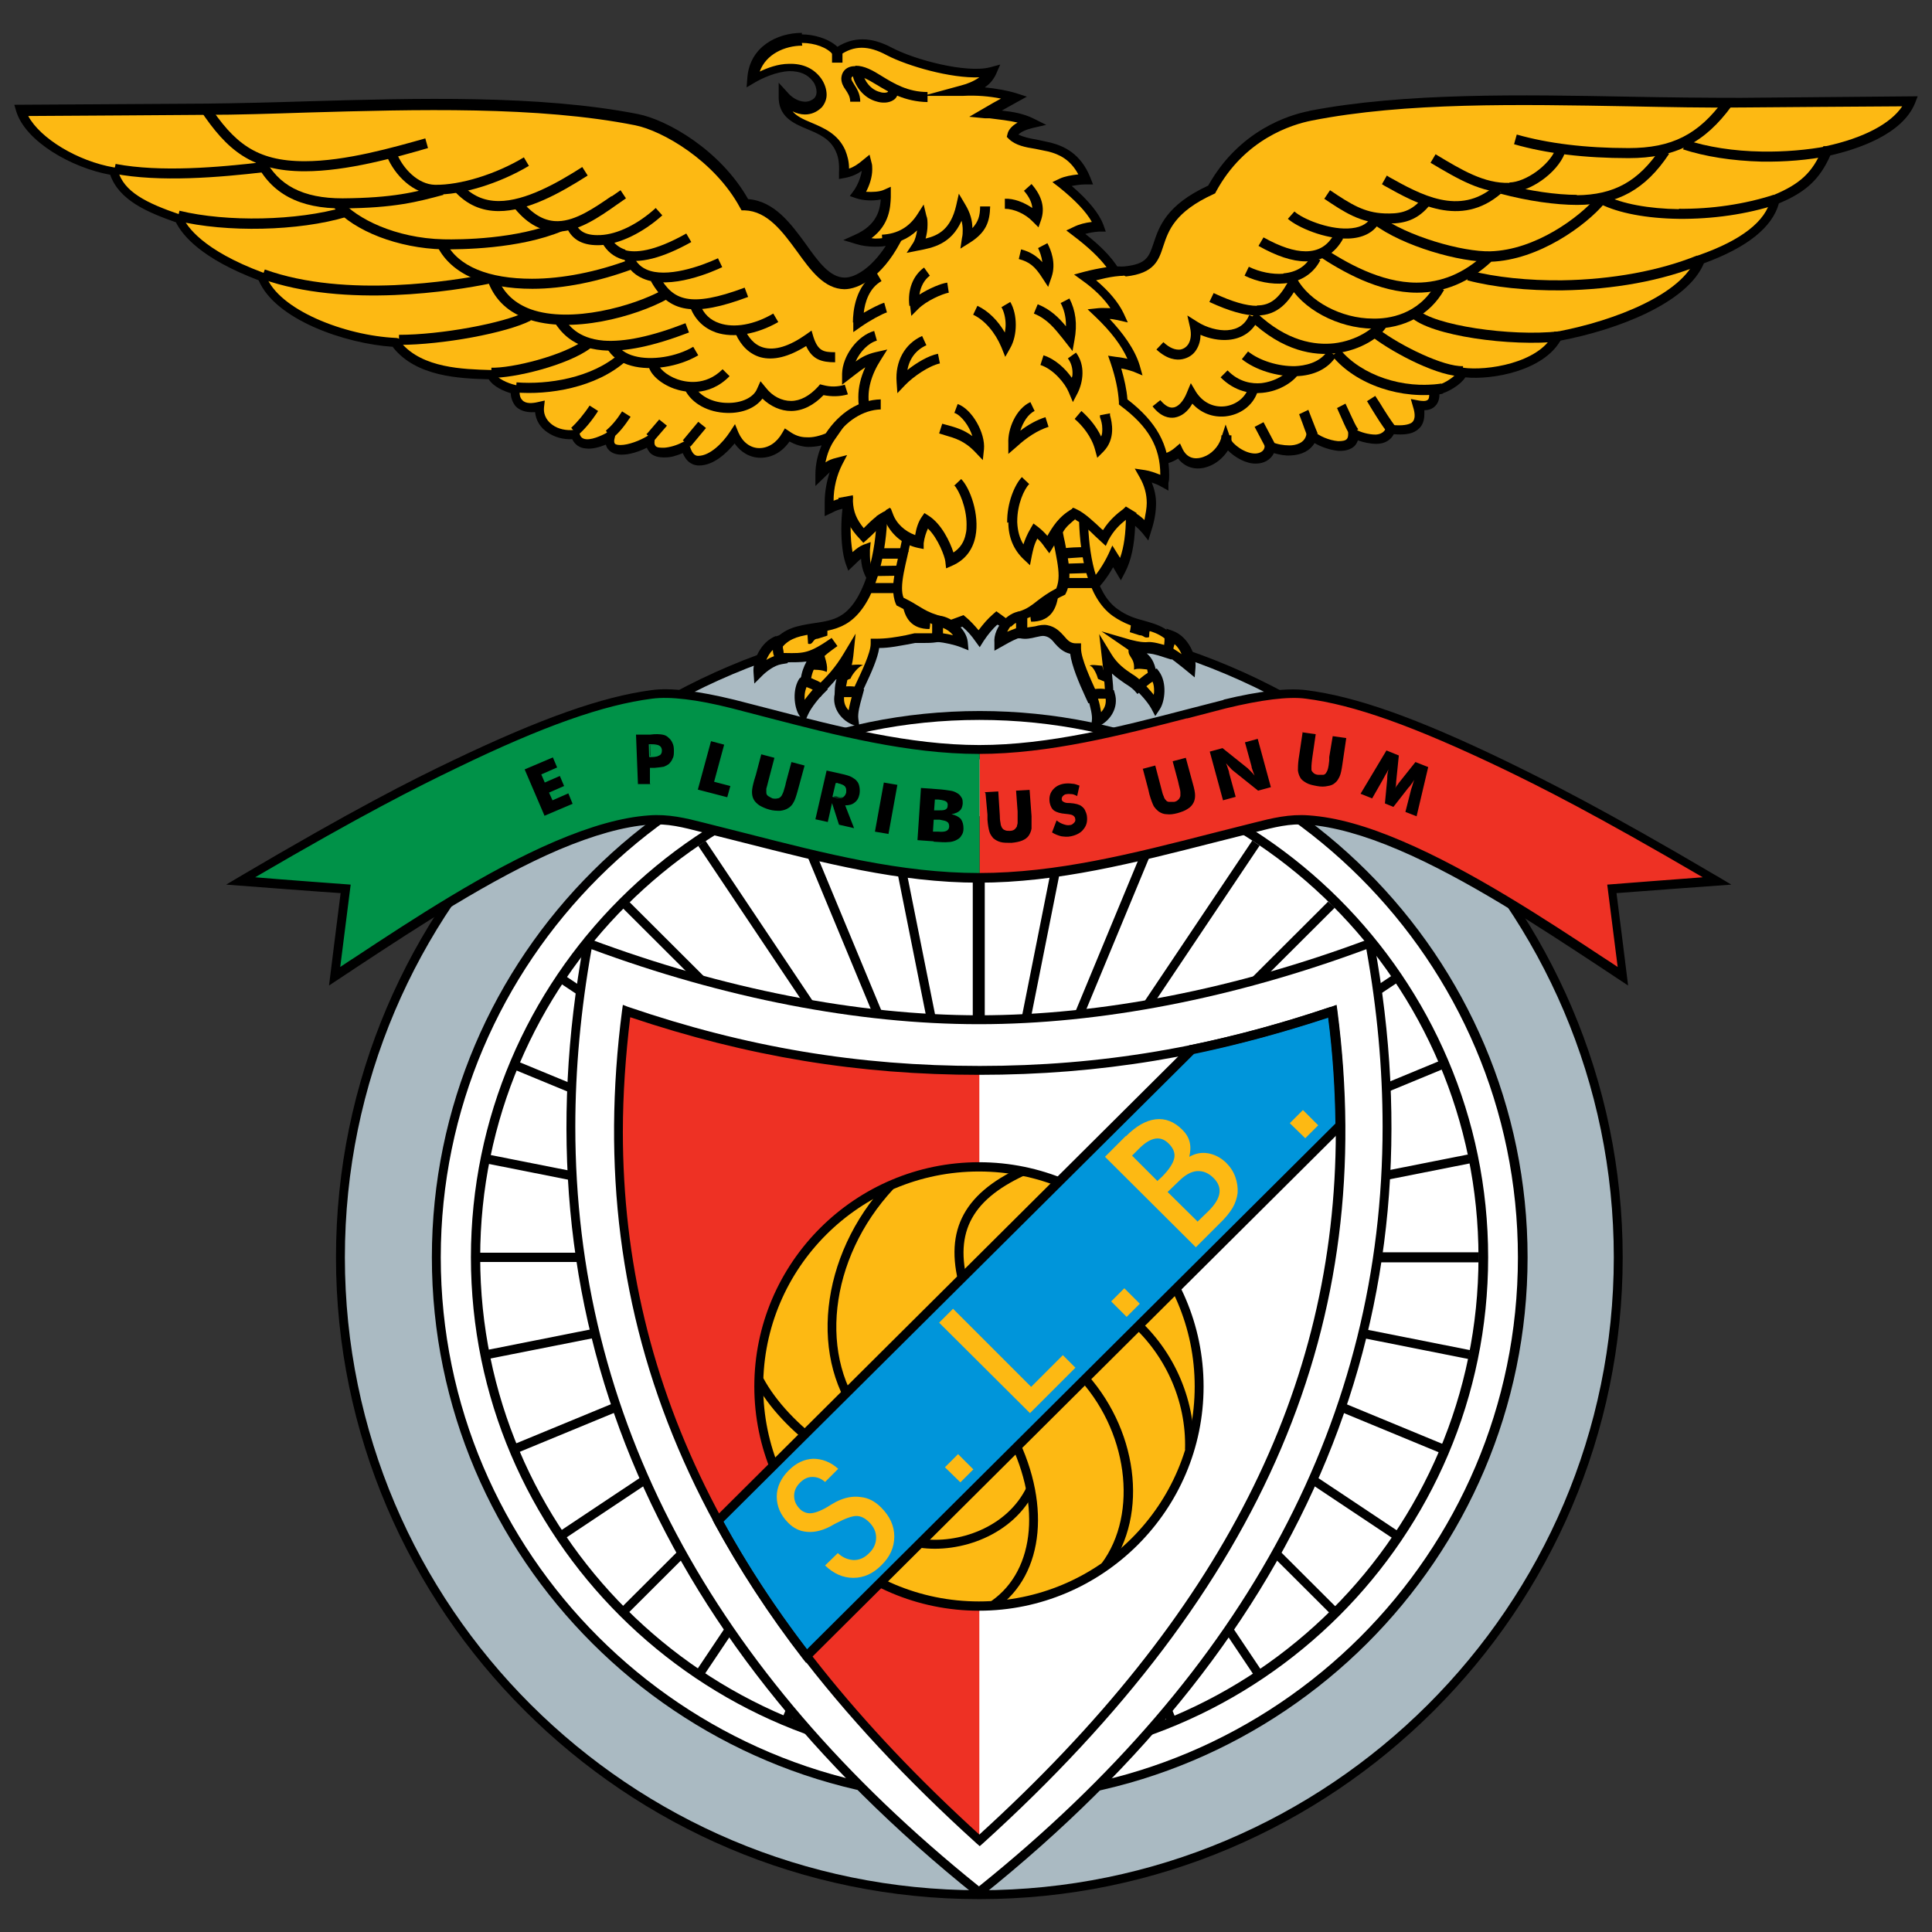 <?xml version="1.0" encoding="UTF-8"?>
<svg id="a" data-name="Layer 1" xmlns="http://www.w3.org/2000/svg" xmlns:xlink="http://www.w3.org/1999/xlink" viewBox="0 0 49.97 49.97">
  <rect x="0" y="0" width="49.97" height="49.97" fill="#333333" stroke="none"/>
  <defs>
    <style>
      .c {
        fill: none;
      }

      .d {
        fill: #aabac2;
      }

      .d, .e, .f, .g, .h, .i, .j {
        fill-rule: evenodd;
      }

      .e {
        fill: #ee3124;
      }

      .f {
        fill: #fff;
      }

      .g {
        fill: #fdb913;
      }

      .h {
        fill: #009248;
      }

      .i {
        fill: #0095da;
      }

      .k {
        clip-path: url(#b);
      }
    </style>
    <clipPath id="b">
      <rect class="c" x="-.02" y=".48" width="50" height="49"/>
    </clipPath>
  </defs>
  <g class="k">
    <g>
      <path class="j" d="M25.33,15.92c9.17,0,16.64,7.46,16.64,16.6s-7.48,16.6-16.64,16.6-16.64-7.46-16.64-16.6S16.16,15.92,25.33,15.92Z"/>
      <path class="d" d="M8.92,32.52c0-9.03,7.36-16.37,16.41-16.37s16.41,7.34,16.41,16.37-7.36,16.37-16.41,16.37-16.41-7.34-16.41-16.37Z"/>
      <path class="j" d="M11.17,32.52c0,7.79,6.35,14.13,14.17,14.13s14.17-6.34,14.17-14.13-6.35-14.13-14.17-14.13c-7.81,0-14.17,6.34-14.17,14.13Z"/>
      <path class="f" d="M11.4,32.52c0-7.66,6.25-13.9,13.93-13.9s13.93,6.23,13.93,13.9-6.25,13.9-13.93,13.9-13.93-6.23-13.93-13.9Z"/>
      <path class="j" d="M12.18,32.52c0,7.24,5.9,13.12,13.16,13.12s13.15-5.89,13.15-13.12-5.9-13.12-13.16-13.12-13.15,5.89-13.15,13.12Z"/>
      <path class="f" d="M12.42,32.52c0-7.1,5.79-12.88,12.91-12.88s12.91,5.78,12.91,12.88-5.79,12.88-12.91,12.88-12.91-5.78-12.91-12.88Z"/>
      <path class="j" d="M38.25,32.63s0-.07,0-.11c0-.04,0-.08,0-.13h-11.83l11.6-2.3c-.01-.08-.03-.15-.05-.23l-11.51,2.28,10.84-4.48c-.03-.07-.06-.14-.09-.21l-10.84,4.48,9.75-6.5c-.04-.06-.09-.13-.13-.19l-9.75,6.5,8.28-8.26c-.05-.06-.11-.11-.17-.16l-8.28,8.26,6.51-9.71c-.06-.04-.13-.09-.19-.13l-6.51,9.71,4.23-10.2-.22-.09-4.23,10.2,1.93-9.69-.23-.05-1.89,9.5v-10.01h-.31v10.01l-1.96-9.81-.23,.05,2,10.01-4.34-10.45-.22,.09,4.34,10.45-6.5-9.71c-.07,.04-.13,.09-.19,.13l6.5,9.71-8.28-8.26c-.06,.05-.11,.11-.17,.16l8.28,8.26-9.74-6.49c-.04,.06-.09,.13-.13,.19l9.74,6.49-10.83-4.47c-.03,.07-.06,.14-.09,.21l10.83,4.47-11.5-2.28c-.02,.08-.03,.15-.05,.23l11.59,2.3H12.41s0,.08,0,.13c0,.04,0,.07,0,.11h11.64l-11.42,2.27c.01,.08,.03,.15,.04,.23l11.51-2.28-10.85,4.48c.03,.07,.06,.14,.09,.22l10.85-4.48-9.77,6.51c.04,.06,.09,.13,.13,.19l9.77-6.51-8.31,8.29c.05,.06,.11,.11,.16,.16l8.31-8.29-6.53,9.75c.06,.04,.13,.09,.19,.13l6.53-9.75-4.5,10.84c.07,.03,.14,.06,.22,.09l4.85-11.67,4.85,11.67c.07-.03,.14-.06,.22-.09l-4.5-10.84,6.53,9.75c.07-.04,.13-.09,.19-.13l-6.53-9.75,8.31,8.29c.06-.05,.11-.11,.16-.16l-8.31-8.29,9.77,6.51c.04-.06,.09-.13,.13-.19l-9.77-6.51,10.86,4.49c.03-.07,.06-.14,.09-.22l-10.86-4.49,11.52,2.29c.02-.08,.03-.15,.04-.23l-11.43-2.27h11.65Z"/>
      <path class="h" d="M18.98,18.21c-.87-.21-1.61-.31-2.11-.25-1.48,.19-3.25,.92-5.08,1.8-1.18,.57-2.63,1.31-5.55,3.02l2.72,.2-.28,2.26c1.61-1.05,3.76-2.53,5.75-3.38,.84-.36,1.65-.61,2.38-.66,.55-.04,1.02,.1,1.56,.23,2.37,.59,4.65,1.27,6.97,1.27v-3.33c-2.21,0-4.56-.73-6.35-1.17Z"/>
      <path class="j" d="M35.4,24.29c-3.44,1.29-6.93,1.97-10.07,1.97s-6.62-.68-10.07-1.97l-.13-.05-.03,.14c-1.76,9.56,1.66,17.86,10.15,24.66l.07,.06,.07-.06c8.49-6.8,11.91-15.09,10.15-24.66l-.03-.14-.13,.05Z"/>
      <path class="f" d="M25.33,26.49c3.13,0,6.59-.67,10.01-1.94,.28,1.56,.42,3.09,.42,4.59,0,7.48-3.5,14.07-10.44,19.65-6.94-5.58-10.44-12.17-10.44-19.65,0-1.49,.14-3.02,.42-4.59,3.43,1.27,6.89,1.94,10.01,1.94Z"/>
      <path class="e" d="M25.33,47.6V27.68c-3.26,0-6.18-.53-9.13-1.53-1.11,8.48,2.31,15.28,9.13,21.45Z"/>
      <path class="g" d="M25.32,30.18c3.14,0,5.69,2.55,5.69,5.68s-2.56,5.68-5.69,5.68-5.69-2.55-5.69-5.68,2.56-5.68,5.69-5.68Z"/>
      <path class="j" d="M19.51,35.86c0,3.2,2.61,5.8,5.81,5.8s5.81-2.6,5.81-5.8-2.61-5.8-5.81-5.8c-3.2,0-5.81,2.6-5.81,5.8Zm.23,0c0-3.07,2.5-5.56,5.58-5.56s5.58,2.49,5.58,5.56-2.5,5.56-5.58,5.56-5.58-2.49-5.58-5.56Z"/>
      <path class="j" d="M19.53,35.75c.35,.65,.94,1.28,1.72,1.84l.14-.19c-.75-.54-1.32-1.15-1.65-1.76l-.21,.11Z"/>
      <path class="j" d="M22.27,36.84l.18-.15c-1.31-1.54-1.02-4.14,.66-5.94l-.17-.16c-1.75,1.88-2.05,4.62-.66,6.25Z"/>
      <path class="j" d="M24.86,33.42l.22-.07c-.43-1.41,0-2.29,1.42-2.95l-.1-.21c-1.53,.71-2.01,1.71-1.54,3.23Z"/>
      <path class="j" d="M27.83,35.58c1.34,1.38,1.63,3.56,.66,4.86l.19,.14c1.05-1.41,.75-3.67-.68-5.16l-.17,.16Z"/>
      <path class="j" d="M29.13,34.15c.99,.82,1.56,2.07,1.52,3.34h.23c.04-1.34-.56-2.66-1.61-3.52l-.15,.18Z"/>
      <path class="j" d="M26,37.06c.94,1.75,.8,3.54-.36,4.35l.13,.19c1.26-.88,1.43-2.79,.43-4.65l-.21,.11Z"/>
      <path class="j" d="M23.82,39.8l-.03,.23c1.03,.15,2.42-.31,2.98-1.48l-.21-.1c-.51,1.07-1.79,1.49-2.74,1.35Z"/>
      <path class="j" d="M34.42,26.04c-1.24,.42-2.42,.74-3.62,.99h-.03s-12.34,12.28-12.34,12.28l.04,.08c.64,1.18,1.41,2.37,2.3,3.52l.08,.1,13.93-13.86v-.05c0-.97-.07-1.97-.2-2.96l-.02-.14-.14,.05Z"/>
      <path class="i" d="M34.35,26.31c.12,.92,.18,1.85,.19,2.75-.07,.07-13.48,13.41-13.67,13.6-.83-1.08-1.55-2.19-2.16-3.3,.12-.12,12.12-12.05,12.17-12.1,1.15-.24,2.29-.55,3.48-.94Z"/>
      <path class="g" d="M21.34,40.49l.33-.32c.13,.12,.26,.17,.41,.18,.14,0,.27-.05,.39-.17,.13-.12,.19-.26,.19-.41,0-.15-.06-.28-.18-.4-.11-.11-.22-.16-.33-.16-.11,0-.28,.06-.51,.18-.01,0-.03,.02-.06,.03-.26,.16-.5,.22-.71,.2-.1-.01-.18-.03-.26-.07-.08-.04-.15-.09-.22-.16-.2-.2-.3-.43-.3-.68,0-.25,.11-.48,.31-.68,.19-.19,.4-.29,.63-.3,.23,0,.45,.08,.65,.26l-.34,.34c-.1-.09-.21-.13-.33-.13-.12,0-.22,.05-.32,.15-.1,.1-.15,.21-.15,.34,0,.13,.05,.24,.15,.34,.04,.04,.07,.06,.12,.08,.04,.02,.09,.03,.14,.03,.1,0,.26-.05,.46-.17,.09-.06,.17-.1,.22-.13,.22-.11,.43-.15,.63-.12,.2,.02,.37,.11,.53,.27,.23,.23,.34,.48,.34,.75,0,.28-.11,.53-.34,.75-.21,.21-.45,.32-.72,.32-.27,0-.51-.11-.73-.32Zm3.84-2.49l-.34,.34-.4-.39,.34-.34,.4,.4Zm2.64-2.63l-1.18,1.18-2.35-2.34,.36-.36,2.02,2.02,.82-.82,.32,.32Zm1.66-1.65l-.34,.34-.4-.4,.34-.34,.4,.4Zm.45-3.17l.12-.11c.19-.19,.29-.35,.32-.48,.03-.13-.02-.26-.14-.38-.11-.11-.22-.15-.35-.13-.12,.02-.26,.1-.41,.25l-.19,.19,.66,.66Zm1.04,1.05l.29-.28c.17-.17,.26-.32,.28-.46,.02-.14-.03-.27-.15-.39-.13-.13-.27-.19-.43-.18-.15,.01-.31,.1-.47,.26l-.29,.28,.77,.76Zm-1.85-2.21c.27-.27,.52-.41,.77-.44,.25-.03,.48,.06,.69,.27,.1,.1,.16,.2,.19,.32,.03,.12,.02,.25-.01,.38,.16-.09,.32-.12,.49-.09,.17,.03,.32,.11,.46,.24,.11,.11,.19,.23,.24,.37,.05,.14,.07,.28,.06,.42-.02,.14-.06,.26-.13,.38-.07,.12-.19,.27-.37,.44l-.58,.58-2.35-2.34,.54-.54Zm4.98-.29l-.34,.34-.4-.39,.34-.34,.4,.4Z"/>
      <path class="j" d="M34.43,26.04c-3.07,1.04-5.96,1.53-9.09,1.53s-6.03-.48-9.1-1.53l-.13-.05-.02,.14c-1.05,8.09,1.86,14.94,9.17,21.55l.08,.07,.08-.07c7.31-6.62,10.22-13.47,9.17-21.55l-.02-.14-.14,.05Zm-18.32,3.23c0-.97,.07-1.96,.19-2.96,3.04,1.02,5.91,1.49,9.03,1.49s5.99-.48,9.03-1.49c.13,1,.19,1.99,.19,2.96,0,6.66-2.98,12.5-9.22,18.18-6.24-5.68-9.22-11.52-9.22-18.18Z"/>
      <path class="e" d="M44.43,22.79c-2.92-1.72-4.38-2.46-5.55-3.02-1.83-.88-3.61-1.61-5.08-1.8-.49-.06-1.23,.04-2.11,.25-1.8,.44-4.14,1.17-6.35,1.17v3.33c2.33,0,4.61-.67,6.97-1.27,.54-.14,1.01-.28,1.56-.23,.73,.06,1.54,.31,2.38,.66,1.99,.85,4.14,2.32,5.75,3.38l-.28-2.26,2.72-.2Z"/>
      <path class="j" d="M31.66,18.1l-1.01,.26c-1.65,.43-3.52,.91-5.32,.91s-3.67-.48-5.32-.91l-1.01-.26c-.94-.23-1.66-.32-2.15-.25-1.28,.17-2.86,.73-5.12,1.81-1.11,.53-2.54,1.25-5.56,3.03l-.32,.19s2.74,.21,2.96,.22c-.03,.22-.3,2.39-.3,2.39l.77-.51c1.52-1,3.42-2.25,5.17-3,.9-.38,1.68-.6,2.34-.65,.47-.04,.88,.07,1.35,.19l1.07,.27c2.09,.53,4.06,1.04,6.1,1.04s4.02-.51,6.1-1.04l1.07-.27c.47-.12,.88-.23,1.35-.19,.66,.05,1.45,.27,2.34,.65,1.76,.75,3.65,2,5.17,3l.77,.51s-.27-2.18-.3-2.39c.22-.02,2.97-.22,2.97-.22l-.32-.19c-3.02-1.78-4.45-2.49-5.56-3.03-2.26-1.09-3.84-1.65-5.12-1.81-.48-.06-1.21,.02-2.15,.25Zm-.95,.48l1-.26c.91-.22,1.61-.31,2.06-.25,1.26,.16,2.81,.72,5.05,1.79,1.06,.51,2.43,1.2,5.22,2.83-.55,.04-2.47,.19-2.47,.19,0,0,.22,1.74,.27,2.13-.16-.11-.35-.23-.35-.23-1.53-1.01-3.43-2.26-5.21-3.02-.93-.4-1.72-.62-2.42-.67-.51-.04-.96,.07-1.43,.19l-1.07,.27c-2.07,.53-4.03,1.03-6.04,1.03s-3.97-.5-6.04-1.03l-1.07-.27c-.47-.12-.92-.23-1.43-.19-.69,.05-1.48,.27-2.42,.67-1.78,.76-3.68,2.01-5.21,3.02,0,0-.19,.12-.35,.23,.05-.4,.27-2.13,.27-2.13,0,0-1.91-.14-2.47-.19,2.79-1.63,4.16-2.32,5.22-2.83,2.23-1.08,3.79-1.63,5.05-1.79,.46-.06,1.15,.02,2.06,.25l1,.26c1.66,.43,3.55,.92,5.38,.92s3.71-.49,5.38-.92Z"/>
      <path class="j" d="M36.66,21.12l-.31-.12,.14-.55s.02-.08,.04-.13c.01-.05,.03-.1,.05-.15-.03,.05-.07,.1-.12,.17-.01,.01-.02,.02-.03,.03l-.39,.5-.22-.09,.06-.63s0-.02,0-.04c0-.09,.02-.15,.03-.21-.02,.04-.04,.09-.07,.13-.02,.04-.05,.09-.07,.13l-.28,.49-.3-.12,.67-1.12,.32,.13-.07,.69s0,.01,0,.02c0,.06-.01,.11-.03,.15,.01-.02,.02-.04,.04-.07,.02-.02,.04-.05,.06-.08l.43-.54,.33,.13-.3,1.27Zm-2.98-2.18l.35,.05-.09,.62c-.01,.09-.02,.16-.02,.2,0,.04,0,.08,0,.1,0,.03,.03,.06,.06,.09,.03,.02,.07,.04,.12,.04,.05,0,.09,0,.13,0,.04-.01,.06-.03,.08-.07,.02-.03,.03-.06,.04-.1,.01-.04,.02-.1,.03-.2v-.09s.09-.54,.09-.54l.35,.05-.1,.68c-.02,.14-.04,.24-.07,.31-.03,.06-.06,.12-.11,.16-.05,.05-.12,.08-.2,.09-.08,.02-.18,.02-.28,0-.11-.02-.2-.04-.27-.08-.07-.04-.13-.08-.16-.14-.03-.05-.05-.11-.06-.18,0-.07,0-.17,.02-.31l.02-.13,.08-.54Zm-2.05,1.75l-.34-1.25,.33-.09,.65,.52s.03,.03,.07,.07c.03,.03,.07,.07,.11,.12-.02-.05-.04-.09-.05-.13-.01-.04-.03-.07-.03-.11l-.17-.62,.33-.09,.34,1.25-.33,.09-.65-.52s-.04-.03-.07-.07c-.03-.03-.07-.07-.11-.12,.02,.05,.04,.1,.05,.14,.01,.04,.03,.07,.03,.11l.17,.62-.33,.09Zm-2.09-.8l.34-.09,.16,.61c.02,.09,.04,.15,.06,.19,.01,.04,.03,.07,.05,.09,.02,.03,.05,.05,.09,.05,.04,0,.08,0,.13,0,.05-.01,.08-.03,.11-.06,.03-.03,.04-.06,.05-.09,0-.03,0-.06,0-.1,0-.04-.02-.1-.04-.19l-.02-.09-.14-.52,.34-.09,.18,.66c.04,.14,.06,.24,.06,.31,0,.07-.01,.13-.04,.19-.03,.06-.08,.12-.15,.16-.07,.05-.16,.08-.26,.11-.11,.03-.2,.04-.28,.03-.08,0-.15-.03-.21-.07-.05-.04-.09-.08-.13-.14-.03-.06-.07-.16-.11-.3l-.03-.13-.14-.53Zm-2.21,1.33c.06,.05,.12,.08,.18,.1,.06,.02,.11,.03,.16,.02,.05,0,.08-.03,.11-.06,.03-.03,.04-.06,.03-.1,0-.04-.03-.07-.06-.09-.03-.02-.09-.03-.19-.04-.13-.01-.23-.04-.29-.08-.06-.04-.1-.11-.12-.21-.02-.12,0-.23,.07-.32,.07-.09,.17-.15,.3-.17,.07-.01,.14-.01,.21,0,.07,0,.13,.03,.19,.05l-.06,.27s-.09-.05-.14-.05c-.04,0-.09-.01-.13,0-.04,0-.07,.02-.1,.05-.02,.02-.03,.05-.03,.08,0,.03,.02,.06,.05,.07,.03,.02,.07,.03,.14,.03,0,0,0,0,.02,0,.15,.01,.25,.04,.3,.08,.04,.03,.07,.06,.09,.1,.02,.04,.04,.09,.05,.14,.02,.14,0,.25-.08,.35-.07,.1-.19,.16-.33,.19-.09,.02-.17,.01-.25,0-.08-.02-.16-.05-.24-.1l.11-.29Zm-1.86-.73l.35-.02,.04,.63c0,.09,.01,.16,.02,.2,0,.04,.02,.07,.03,.1,.02,.03,.04,.06,.08,.07,.03,.02,.08,.02,.12,.02,.05,0,.09-.01,.12-.03,.03-.02,.05-.05,.07-.08,0-.03,.02-.06,.02-.1,0-.04,0-.11,0-.2v-.09s-.04-.54-.04-.54l.35-.02,.05,.68c0,.14,0,.25,0,.32-.01,.07-.04,.13-.07,.18-.04,.06-.1,.1-.17,.13-.07,.03-.17,.05-.28,.06-.11,0-.21,0-.28-.02-.08-.02-.14-.06-.19-.1-.04-.05-.08-.1-.1-.17-.02-.07-.04-.17-.05-.31v-.13s-.05-.55-.05-.55Z"/>
      <path class="j" d="M14.08,21.09l-.51-1.19,.73-.31,.11,.26-.41,.18,.09,.21,.39-.17,.11,.26-.39,.17,.09,.2,.41-.18,.11,.27-.73,.31Zm2.75-.81h-.33s-.05-1.28-.05-1.28h.37c.14-.02,.25-.01,.31,0,.06,.01,.11,.03,.15,.07,.05,.04,.09,.09,.11,.14,.03,.06,.04,.12,.04,.2,0,.08,0,.15-.03,.2-.02,.06-.06,.11-.1,.15-.04,.03-.08,.05-.13,.07-.05,.01-.13,.02-.24,.03h-.06s-.06,0-.06,0v.43Zm-.01-.71h.07c.09,0,.14-.02,.18-.04,.03-.02,.05-.06,.05-.12,0-.05-.02-.09-.05-.11-.03-.02-.09-.03-.18-.03h-.07s.01,.31,.01,.31Zm1.23,.85l.34-1.25,.34,.09-.26,.96,.42,.11-.08,.29-.77-.2Zm1.64-.91l.34,.09-.16,.61c-.02,.09-.04,.15-.05,.19,0,.04,0,.07,0,.1,0,.04,.02,.07,.05,.09,.03,.02,.07,.04,.11,.06,.05,.01,.09,.01,.13,0,.04,0,.07-.03,.09-.05,.02-.02,.03-.05,.05-.09,.02-.04,.03-.1,.06-.19l.02-.09,.14-.52,.34,.09-.18,.66c-.04,.14-.07,.24-.11,.3-.03,.06-.08,.11-.13,.14-.06,.04-.13,.06-.21,.07-.08,0-.18,0-.28-.03-.11-.03-.19-.07-.26-.11-.07-.05-.12-.1-.15-.16-.03-.06-.04-.12-.04-.19,0-.07,.02-.17,.06-.31l.04-.13,.14-.53Zm1.4,1.68l.29-1.26,.36,.08c.14,.03,.24,.06,.29,.09,.05,.03,.1,.06,.13,.1,.04,.04,.06,.1,.07,.16,.01,.06,.01,.12,0,.18-.02,.1-.06,.17-.13,.22-.06,.05-.14,.07-.24,.07l.23,.59-.39-.09-.18-.56-.11,.49-.32-.07Zm.48-.59h.06c.07,.03,.13,.03,.17,.01,.04-.02,.07-.05,.08-.11,.01-.06,0-.11-.02-.15-.03-.03-.08-.06-.15-.08l-.07-.02-.08,.33Zm1.06,.91l.23-1.27,.35,.06-.23,1.27-.35-.06Z"/>
      <path class="h" d="M16.86,19.25h-.08s.01,.33,.01,.33h.08c.09,0,.15-.02,.18-.05,.04-.03,.05-.07,.05-.13,0-.06-.02-.1-.06-.12-.04-.02-.1-.03-.18-.03Zm0,.03c.08,0,.14,0,.17,.03,.03,.02,.05,.05,.05,.1,0,0,0,0,0,0,0,.05-.01,.08-.04,.1-.03,.02-.09,.04-.17,.04,0,0-.04,0-.05,0,0-.02,0-.26,0-.28,.02,0,.06,0,.06,0Z"/>
      <path class="h" d="M21.61,20.27l-.08,.34,.08,.02c.08,.02,.14,.02,.18,0,.04-.02,.07-.06,.09-.12,.02-.07,0-.12-.02-.16-.03-.04-.08-.06-.16-.08l-.08-.02h0Zm.02,.03s.06,.01,.06,.01c.07,.02,.12,.04,.14,.07,.01,.02,.02,.05,.02,.08,0,.02,0,.04,0,.06-.01,.05-.04,.08-.07,.1-.04,.02-.09,.02-.16,0,0,0-.03,0-.05-.01,0-.02,.07-.28,.07-.31Z"/>
      <path class="j" d="M22.66,11.93h0s.01,.01,.01,.01c.09,0,.32-.12,.52-.23,.12-.06,.23-.12,.28-.14v-.03c-.06,.02-.17,.08-.29,.14-.18,.1-.39,.21-.49,.22,0-.38,.12-.61,.46-.9l-.02-.02c-.35,.3-.47,.54-.47,.94Z"/>
      <path class="g" d="M31.2,11.95c-.26,.09-.54,.03-.68-.26-.27,.24-.61,.27-1.06,.1l-1.84-2.5,.28-2.53c.47,.24,.99,.29,1.2,.26,1.39-.14,.22-1.2,2.23-2.12,.72-1.32,1.89-1.77,2.56-1.91,3.33-.66,7.72-.31,11.15-.34l4.38-.04c-.27,.67-1.21,1.08-2.16,1.29-.25,.61-.57,.95-1.34,1.26-.05,.24-.23,.95-1.93,1.55-.36,.98-2.11,1.69-3.7,1.98-.4,.78-1.79,1.03-2.47,.93-.06,.22-.55,.49-.74,.47,.03,.09,.07,.47-.41,.37,.09,.31,.03,.48-.11,.56-.14,.09-.37,.09-.59,.06-.04,.18-.2,.25-.38,.26-.2,0-.43-.07-.57-.14,0,.26-.17,.34-.4,.32-.26-.02-.57-.15-.68-.28-.04,.28-.3,.39-.56,.4-.18,0-.37-.03-.51-.1-.02,.22-.21,.3-.38,.31-.31,0-.69-.28-.75-.47-.09,.27-.3,.47-.54,.56Z"/>
      <path class="j" d="M33.87,2.87c-.53,.1-1.82,.5-2.62,1.93-1.08,.5-1.27,1.06-1.41,1.48-.12,.36-.18,.55-.75,.61-.2,.02-.69-.03-1.13-.25l-.17-.09-.31,2.77,1.9,2.57h.03c.43,.18,.77,.16,1.06-.03,.18,.23,.46,.32,.77,.21,.21-.07,.4-.23,.52-.42,.18,.18,.47,.35,.73,.34,.19,0,.37-.09,.46-.27,.14,.04,.29,.07,.43,.06,.29-.01,.51-.13,.62-.32,.17,.1,.4,.18,.61,.2,.18,.01,.32-.03,.42-.12,.04-.04,.07-.09,.09-.15,.14,.05,.32,.09,.48,.09,.22,0,.37-.1,.45-.25,.25,.02,.45,0,.58-.09,.11-.07,.21-.19,.21-.42,0-.03,0-.07,0-.11,.16,0,.25-.07,.3-.13,.07-.08,.09-.19,.09-.28h0c.23-.06,.54-.24,.67-.44,.71,.07,2.01-.17,2.46-.95,1.47-.28,3.28-.97,3.71-2,1.12-.41,1.77-.93,1.94-1.55,.7-.29,1.06-.63,1.33-1.24,.7-.16,1.86-.54,2.19-1.35l.07-.18-4.58,.04c-.91,0-1.88-.01-2.9-.03-2.72-.05-5.81-.11-8.27,.37Zm-4.75,4.28c.74-.08,.85-.42,.97-.79,.13-.39,.29-.88,1.3-1.34l.04-.02,.02-.04c.74-1.37,1.97-1.74,2.47-1.84,2.43-.48,5.37-.42,8.21-.37,1.03,.02,1.99,.04,2.91,.03,0,0,3.77-.03,4.16-.03-.3,.45-1,.82-1.97,1.03h-.07s-.03,.08-.03,.08c-.25,.6-.57,.9-1.27,1.19l-.06,.03v.07c-.13,.57-.75,1.06-1.86,1.45l-.06,.02-.02,.06c-.34,.91-2.05,1.61-3.6,1.9h-.06s-.03,.07-.03,.07c-.37,.74-1.72,.95-2.33,.86l-.11-.02-.03,.11c-.04,.15-.46,.39-.6,.37l-.21-.02,.07,.2s.02,.13-.02,.18c-.05,.06-.17,.04-.24,.03l-.21-.04,.06,.21c.1,.32-.02,.39-.05,.41-.07,.04-.21,.08-.51,.05l-.12-.02-.03,.11s-.04,.15-.26,.16c-.18,0-.39-.06-.51-.13l-.2-.11v.22c0,.07-.01,.11-.04,.14-.04,.04-.12,.05-.22,.05-.24-.02-.5-.14-.6-.24l-.18-.2-.04,.26c-.04,.24-.29,.29-.44,.29-.15,0-.33-.03-.45-.09l-.17-.08-.02,.19c-.01,.17-.19,.19-.25,.19-.27,0-.59-.25-.63-.38l-.13-.37-.12,.37c-.07,.21-.25,.4-.46,.47-.11,.04-.38,.1-.53-.2l-.07-.15-.13,.11c-.23,.2-.51,.23-.89,.08-.05-.06-1.73-2.35-1.79-2.43,.01-.09,.22-2.01,.26-2.31,.44,.18,.89,.23,1.11,.21Z"/>
      <path class="g" d="M21.49,11.24c-.24,.1-.44,.15-.63,.14-.19,0-.35-.07-.51-.18-.18,.32-.45,.45-.71,.45-.29,0-.53-.19-.66-.48-.17,.25-.54,.68-.92,.67-.15,0-.28-.1-.34-.36-.15,.07-.35,.14-.52,.15-.22,.02-.41-.05-.39-.32-.21,.13-.52,.25-.75,.25-.2,0-.34-.09-.28-.35-.05,.05-.38,.22-.63,.2-.13-.01-.24-.08-.28-.25-.22,.03-.46-.02-.64-.15-.18-.12-.3-.31-.28-.57-.64,.14-.65-.35-.62-.44-.21-.05-.55-.17-.64-.39-.82-.02-1.87-.07-2.44-.77,0,0,.02-.06-.01-.06-1.29-.06-3.12-.72-3.48-1.7-1.53-.57-2.01-1.19-2.14-1.5-.83-.28-1.52-.59-1.7-1.23-1-.16-2.18-.85-2.4-1.57l4.79-.03c3.42-.02,7.81-.38,11.15,.27,.67,.13,2.08,.87,2.8,2.2,1.24,.03,1.62,2.02,2.58,2.04,.35,0,.89-.32,1.33-1.14-.19,.05-.37,.08-.54,.08-.16,0-.31-.03-.46-.07,.78-.35,.73-.95,.74-1.2-.18,.08-.49,.1-.73,.03,.15-.19,.29-.57,.22-.83-.21,.18-.37,.26-.58,.31,.01-.22-.01-.41-.09-.6-.35-.8-1.5-.53-1.48-1.39,.14,.16,.34,.29,.57,.29,.12,0,.24-.04,.34-.15,.06-.07,.08-.15,.08-.23,0-.12-.05-.25-.12-.34-.18-.26-.45-.33-.72-.33-.41,.01-.82,.22-.95,.3,.05-.71,.7-1.03,1.28-1.04,.34,0,.72,.13,.9,.35,.4-.28,.82-.3,1.36-.02,.6,.32,1.98,.69,2.64,.52-.15,.33-.55,.45-.74,.5,.49,0,.98,.05,1.34,.17-.28,.13-.51,.29-.75,.42,.43,.04,.84,.06,1.19,.23-.29,.07-.47,.18-.51,.33,.21,.2,.59,.19,.97,.3,.36,.1,.71,.29,.93,.83-.22,0-.44,.03-.62,.11,.49,.39,.84,.77,.96,1.11-.22,.01-.43,.05-.61,.14,.42,.32,.8,.65,1.02,1.02-.26,.03-.51,.08-.77,.15,.42,.3,.73,.64,.89,.98-.17-.04-.38-.06-.54-.04,.46,.44,.83,.93,.96,1.38-.17-.06-.35-.1-.54-.12,.12,.34,.2,.69,.22,1.03,.72,.54,1.13,1.13,1.07,2.08-.18-.1-.35-.16-.53-.18,.26,.46,.24,.89,.07,1.42-.13-.16-.27-.28-.41-.34,0,.56-.08,1.02-.25,1.37l-.2-.33c-.25,.53-.76,1.19-1.23,1.03-.41,.41-.77,.53-1.41,.82-.09-.1-.23-.19-.35-.29-.18,.15-.32,.32-.46,.53-.12-.17-.26-.33-.42-.45l-.52,.19c-1.11-.76-2.13-.96-2.01-2.04-.13,.05-.25,.17-.4,.32-.12-.36-.13-.99-.06-1.53-.2,.03-.29,.05-.48,.15-.01-.21-.02-.67,.23-1.19-.28,.07-.34,.18-.49,.31,0-.36,.11-.71,.3-.98Z"/>
      <path class="j" d="M20.74,.85c-.64,0-1.35,.36-1.41,1.16l-.02,.25,.22-.13c.17-.1,.55-.28,.89-.29,.27,0,.47,.08,.61,.27,.06,.08,.09,.18,.09,.27,0,.06-.02,.11-.05,.15-.06,.06-.15,.1-.24,.1-.22,0-.39-.15-.47-.25l-.22-.24v.33c-.02,.55,.38,.72,.74,.87,.29,.12,.6,.25,.74,.58,.07,.15,.09,.32,.08,.54v.17s.16-.03,.16-.03c.16-.03,.3-.09,.43-.18-.03,.18-.11,.37-.2,.5l-.11,.15,.17,.06c.19,.06,.43,.07,.63,.03-.02,.27-.1,.66-.66,.91l-.31,.14,.33,.1c.16,.05,.32,.07,.49,.07,.09,0,.18,0,.28-.02-.37,.57-.79,.82-1.06,.82-.39,0-.69-.42-1.01-.87-.38-.52-.81-1.11-1.49-1.16-.72-1.27-2.09-2.05-2.85-2.2-2.54-.5-5.73-.41-8.54-.33-.93,.03-1.8,.05-2.63,.06l-4.96,.03,.05,.17c.24,.78,1.43,1.46,2.43,1.64,.23,.66,.96,.97,1.7,1.23,.17,.34,.66,.94,2.14,1.5,.43,1.02,2.24,1.64,3.47,1.72,0,0,.01,.02,.01,.02,.6,.75,1.7,.8,2.47,.82,.13,.2,.4,.31,.57,.36,0,.1,.04,.23,.12,.33,.08,.09,.24,.18,.51,.16,.02,.21,.13,.4,.33,.53,.18,.12,.4,.18,.63,.17,.07,.14,.19,.23,.36,.24,.17,.02,.36-.04,.51-.1,.01,.04,.03,.09,.06,.12,.07,.09,.19,.14,.35,.14,.21,0,.45-.08,.65-.18,.02,.05,.05,.09,.08,.13,.09,.09,.23,.13,.42,.12,.13,0,.28-.05,.43-.11,.11,.27,.3,.32,.42,.32,.39,0,.73-.34,.92-.57,.16,.23,.4,.37,.67,.37,.3,0,.56-.15,.75-.42,.15,.08,.3,.13,.47,.14,.12,0,.23-.01,.36-.04-.1,.23-.16,.49-.16,.75v.3l.29-.28s.06-.05,.08-.08c-.08,.25-.13,.51-.13,.78,0,.05,0,.11,0,.16v.2s.19-.09,.19-.09c.11-.06,.18-.08,.27-.1-.02,.16-.03,.34-.03,.52,0,.32,.03,.65,.11,.89l.07,.19,.21-.2s.08-.08,.12-.11c.04,.71,.59,1.03,1.28,1.43,.25,.14,.51,.29,.78,.48l.06,.04s.39-.15,.5-.19c.12,.1,.23,.22,.34,.38l.11,.15,.1-.16c.12-.18,.23-.31,.36-.43,0,0,0,0,0,0,.09,.07,.18,.13,.24,.2l.06,.07,.36-.16c.47-.21,.78-.35,1.13-.68,.44,.08,.9-.37,1.2-.91,.04,.07,.2,.34,.2,.34l.11-.21c.16-.31,.24-.7,.26-1.2,.06,.05,.13,.12,.19,.19l.15,.19,.07-.23c.09-.27,.13-.51,.13-.73,0-.19-.04-.36-.11-.54,.08,.03,.17,.06,.25,.11l.18,.1v-.2c.02-.07,.02-.13,.02-.2,0-.79-.33-1.38-1.08-1.96-.02-.26-.08-.52-.16-.8,.12,.02,.22,.05,.31,.08l.24,.1-.07-.25c-.13-.44-.46-.87-.78-1.21,.07,0,.14,.02,.21,.03l.26,.06-.11-.24c-.14-.29-.39-.58-.71-.85,.16-.04,.33-.08,.49-.1l.2-.02-.1-.17c-.21-.35-.55-.66-.87-.91,.11-.03,.22-.05,.35-.06h.18s-.06-.17-.06-.17c-.11-.3-.39-.64-.82-1.01,.11-.02,.23-.04,.36-.04h.19l-.07-.18c-.25-.62-.68-.81-1.02-.9l-.37-.08c-.19-.03-.35-.07-.47-.13,.07-.07,.2-.13,.37-.17l.35-.08-.32-.16c-.26-.13-.54-.18-.83-.21,.12-.07,.65-.36,.65-.36l-.28-.09c-.23-.07-.51-.12-.81-.15,.12-.08,.22-.19,.29-.34l.11-.25-.26,.07c-.61,.16-1.95-.19-2.55-.51-.53-.28-.98-.28-1.4-.02-.24-.22-.62-.32-.92-.32Zm0,.26c.33,0,.66,.12,.8,.3l.08,.09,.1-.07c.37-.26,.74-.26,1.22,0,.54,.28,1.65,.6,2.39,.57-.14,.1-.31,.17-.47,.21l-.99,.27h1.03c.36-.02,.69,.01,.99,.07-.09,.05-.2,.11-.2,.11l-.62,.36,.41,.04h.12c.25,.03,.5,.06,.72,.11-.16,.09-.24,.2-.26,.29l-.02,.08,.06,.06c.17,.16,.42,.21,.68,.25l.34,.07c.27,.07,.56,.2,.77,.59-.18,.02-.35,.05-.48,.11l-.19,.09,.17,.13c.41,.33,.7,.63,.85,.9-.17,.02-.33,.06-.47,.13l-.19,.09,.17,.13c.41,.31,.68,.57,.87,.82-.19,.03-.39,.07-.58,.12l-.26,.07,.22,.16c.31,.22,.56,.47,.72,.71-.11,0-.22-.01-.31,0l-.28,.03,.2,.19c.4,.38,.68,.75,.83,1.09-.09-.02-.19-.04-.3-.05l-.2-.03,.07,.2c.12,.36,.19,.68,.21,1v.06s.05,.04,.05,.04c.71,.53,1.02,1.06,1.02,1.78-.13-.05-.26-.1-.39-.12l-.27-.04,.13,.23c.12,.21,.18,.43,.18,.66,0,.13-.03,.28-.06,.44-.09-.09-.19-.16-.29-.21l-.19-.09s0,.21,0,.21c0,.43-.05,.79-.15,1.07-.03-.05-.2-.32-.2-.32l-.1,.22c-.26,.55-.72,1.08-1.08,.97l-.08-.02-.06,.06c-.33,.33-.62,.46-1.1,.67,0,0-.12,.05-.2,.09-.06-.06-.13-.11-.2-.16l-.18-.13-.08,.07c-.14,.12-.26,.26-.38,.42-.11-.13-.22-.25-.33-.34l-.06-.05s-.43,.16-.52,.19c-.26-.17-.52-.32-.74-.45-.69-.39-1.16-.66-1.16-1.28,0-.05,0-.1,0-.15l.02-.2-.19,.07c-.1,.04-.19,.11-.28,.19-.03-.17-.05-.38-.05-.61,0-.21,.01-.43,.04-.65l.02-.17-.17,.02c-.14,.02-.23,.04-.33,.08,0-.33,.08-.65,.22-.93l.13-.25-.27,.07c-.13,.03-.22,.07-.29,.12,.04-.21,.12-.42,.24-.59l.25-.36-.41,.17c-.23,.1-.41,.14-.57,.13-.16,0-.3-.05-.44-.15l-.12-.08-.07,.12c-.14,.25-.36,.39-.59,.39-.23,0-.43-.15-.54-.4l-.09-.22-.13,.2c-.19,.29-.52,.62-.82,.62-.04,0-.15,0-.22-.26l-.04-.16-.15,.07c-.15,.08-.33,.13-.47,.14-.1,0-.18,0-.22-.04-.03-.03-.04-.07-.03-.14l.02-.25-.21,.13c-.18,.11-.48,.23-.69,.23-.07,0-.13-.01-.15-.04-.02-.03-.02-.08,0-.15l.09-.4-.31,.28s-.32,.18-.52,.16c-.1-.01-.15-.06-.17-.15l-.03-.11-.12,.02c-.19,.02-.4-.02-.55-.13-.11-.08-.24-.22-.22-.45l.02-.18-.18,.04c-.13,.03-.31,.05-.4-.05-.06-.06-.07-.14-.07-.19,0-.01,0-.03,0-.03l.03-.13-.13-.04c-.22-.05-.48-.17-.54-.31l-.03-.08h-.08c-.71-.02-1.76-.05-2.31-.7,0-.02,0-.05-.02-.07-.03-.04-.07-.06-.12-.06-1.33-.06-3.04-.73-3.36-1.61l-.02-.06-.06-.02c-1.56-.58-1.97-1.2-2.07-1.43l-.02-.05-.05-.02c-.88-.3-1.46-.59-1.61-1.14l-.02-.08h-.08c-.94-.16-1.91-.75-2.22-1.33,.37,0,4.58-.03,4.58-.03,.83,0,1.71-.03,2.64-.06,2.8-.08,5.97-.17,8.48,.33,.7,.14,2.05,.91,2.71,2.13l.04,.07h.08c.59,.02,.98,.55,1.36,1.07,.36,.5,.7,.96,1.22,.97,.36,0,.96-.3,1.44-1.2l.15-.27-.3,.09c-.17,.05-.34,.07-.5,.07-.03,0-.06-.01-.09-.01,.47-.35,.49-.81,.5-1.06v-.27s-.18,.08-.18,.08c-.11,.05-.29,.06-.46,.05,.09-.17,.16-.38,.16-.58,0-.06,0-.12-.02-.18l-.05-.2-.16,.13c-.14,.12-.25,.19-.37,.23,0-.18-.04-.33-.1-.48-.19-.42-.55-.57-.88-.71-.22-.09-.38-.17-.48-.29,.1,.05,.21,.08,.32,.08,.16,0,.31-.06,.44-.19,.08-.1,.12-.21,.12-.32,0-.14-.05-.29-.14-.42-.19-.26-.47-.39-.83-.38-.29,0-.57,.11-.76,.2,.16-.45,.65-.67,1.1-.67Zm-10.6,7.71h0s0,0,0,0Z"/>
      <path class="g" d="M22.81,13.43c-.02,.74-.26,2.09-.92,2.56-.56,.4-1.36,.12-1.77,.68l.05,.34c.63,0,.76,.05,1.43-.41-.43,.3-.7,.5-.75,1,.17,.04,.25,.18,.36,.25,.2-.21,.46-.45,.74-.91-.04,.36-.21,.61-.21,.96,.15-.02,.3-.03,.44,0,.13-.28,.47-.92,.47-1.25,.39,0,.66-.07,1.02-.13,.17-.03,.34,.02,.56-.02,.02-.16,0-.31,0-.45-.41-.13-.46-.25-.95-.48-.18-.39,.05-1.01,.18-1.65-.22-.12-.4-.32-.49-.58-.05,.02-.11,.06-.16,.09Z"/>
      <path class="j" d="M22.92,13.21l-.25,.14v.07c-.01,.76-.26,2.03-.86,2.46-.22,.16-.49,.2-.77,.24-.38,.06-.77,.12-1.03,.47l-.03,.04,.08,.5h.26c.22,0,.38,0,.54-.02-.07,.13-.13,.28-.15,.47v.12s.1,.02,.1,.02c.07,.02,.12,.07,.18,.12l.23,.19,.07-.1,.08-.08c.08-.09,.17-.18,.27-.3-.03,.1-.05,.21-.05,.33v.15l.15-.02c.14-.02,.28-.02,.4,0l.1,.02,.12-.26c.18-.38,.34-.74,.38-1.01,.26,0,.48-.05,.72-.09l.21-.04h.22c.1,0,.21,0,.34-.02l.11-.02v-.09s0-.33,0-.33v-.23s-.09-.03-.09-.03c-.22-.07-.32-.13-.47-.22-.11-.07-.23-.14-.41-.23-.03-.07-.04-.16-.04-.25,0-.23,.07-.53,.14-.83l.12-.55-.09-.04c-.21-.12-.36-.29-.43-.51l-.05-.15-.12,.07Zm-1.84,3.16c.3-.05,.61-.09,.89-.29,.69-.49,.93-1.77,.97-2.54,.09,.17,.23,.31,.39,.42-.02,.11-.08,.37-.08,.37-.07,.32-.15,.62-.15,.89,0,.14,.02,.28,.07,.4l.02,.04,.04,.02c.2,.1,.33,.17,.44,.24,.13,.08,.25,.15,.44,.22,0,.02,0,.05,0,.05,0,0,0,.1,0,.19-.06,0-.13,0-.19,0h-.27s-.22,.05-.22,.05c-.26,.05-.49,.09-.78,.09h-.13v.13c0,.24-.24,.73-.38,1.03,0,0-.02,.04-.04,.09-.07,0-.14,0-.22,0,.02-.11,.04-.22,.08-.33,.05-.14,.09-.29,.11-.47l.06-.58-.3,.5c-.23,.39-.45,.61-.64,.8,0,0-.02-.01-.02-.01-.05-.05-.11-.1-.19-.14,.07-.38,.29-.55,.68-.83l-.15-.21c-.58,.4-.71,.4-1.2,.39,0,0-.02,0-.04,0-.01-.07-.02-.11-.03-.16,.2-.24,.49-.29,.83-.34Z"/>
      <path class="g" d="M20.77,18.42c-.1-.14-.16-.57,.02-.82,.11,.04,.34,.11,.43,.21-.13,.13-.36,.41-.45,.6Z"/>
      <path class="j" d="M20.69,17.53c-.21,.29-.15,.77-.02,.97l.13,.2,.1-.22c.08-.18,.3-.45,.42-.56l.09-.09-.08-.09c-.1-.11-.28-.17-.41-.22l-.16-.06-.06,.08Zm.12,.49c0-.09,.02-.17,.05-.25,.05,.02,.11,.04,.16,.07-.07,.08-.14,.17-.21,.26,0-.03,0-.05,0-.08Z"/>
      <path class="j" d="M24.68,12.55c.13,.14,.32,.58,.32,1.01,0,.08,0,.16-.02,.24-.04,.22-.15,.38-.32,.49-.09-.28-.31-.74-.64-.95l-.11-.07-.07,.1c-.09,.13-.14,.29-.17,.47-.27-.1-.49-.3-.58-.56l-.05-.13-.13,.06c-.21,.09-.41,.29-.55,.43,0,0-.01,.01-.02,.02-.19-.23-.27-.43-.28-.7v-.15s-.38,.07-.38,.07l.07,.25s.04,0,.07-.01c.04,.3,.16,.55,.42,.82l.09,.1,.09-.08,.13-.12c.1-.1,.23-.23,.37-.31,.16,.32,.45,.56,.82,.64l.15,.03v-.15c.02-.15,.06-.27,.11-.38,.27,.26,.44,.74,.45,.85l.02,.18,.16-.07c.32-.14,.53-.4,.6-.76,.11-.56-.14-1.25-.37-1.48l-.19,.18Z"/>
      <path class="j" d="M24.73,5.32c-.14,.6-.45,.77-.79,.85,.03-.11,.05-.23,.05-.35,0-.09,0-.17-.03-.24l-.07-.29-.16,.25c-.21,.33-.51,.51-.92,.53l.02,.26c.36-.02,.66-.15,.89-.37-.02,.12-.05,.24-.1,.32l-.17,.26,.3-.06c.37-.07,.85-.16,1.12-.77,.02,.08,.03,.16,.03,.23,0,.07,0,.14-.02,.22l-.04,.27,.24-.15c.43-.27,.52-.55,.53-.94h-.26c0,.24-.05,.4-.2,.56,0-.19-.05-.39-.19-.62l-.16-.27-.07,.31Z"/>
      <path class="j" d="M22.12,1.71c-.21,0-.35,.12-.36,.32,0,.11,.05,.21,.11,.29,.06,.09,.12,.18,.12,.31h.26c0-.2-.09-.34-.16-.45-.03-.05-.07-.11-.07-.14,0-.03,0-.07,.11-.08,.15,0,.34,.11,.54,.23,.33,.2,.74,.44,1.32,.45v-.26c-.51,0-.87-.22-1.18-.41-.24-.15-.45-.27-.68-.27Z"/>
      <path class="j" d="M22.05,1.93c.05,.27,.27,.61,.64,.7,.1,.03,.29,.05,.43-.05,.06-.04,.12-.13,.12-.28h-.26s0,.06-.02,.08c-.03,.02-.11,.03-.2,0-.24-.06-.41-.29-.44-.49l-.26,.05Z"/>
      <path class="j" d="M26.48,4.93c.14,.16,.21,.31,.22,.45-.22-.15-.48-.25-.71-.24v.26c.23,0,.53,.13,.72,.33l.15,.15,.07-.2c.1-.31,.02-.61-.25-.92l-.19,.17Z"/>
      <path class="j" d="M26.85,6.42c.04,.08,.09,.21,.11,.36-.14-.15-.31-.27-.55-.33l-.06,.25c.27,.07,.42,.19,.61,.49l.15,.23,.09-.26c.12-.36-.02-.7-.11-.87l-.23,.12Z"/>
      <path class="j" d="M23.54,7.91l.03,.26,.18-.18c.21-.21,.62-.39,.79-.42l-.04-.26c-.16,.02-.47,.15-.72,.31,.03-.2,.12-.38,.27-.49l-.15-.21c-.29,.21-.43,.58-.38,.99Z"/>
      <path class="j" d="M25.9,7.94c.07,.12,.11,.29,.11,.46,0,.07-.01,.13-.02,.2-.18-.31-.43-.56-.71-.69l-.11,.23c.3,.14,.57,.46,.73,.84l.1,.25,.13-.23c.19-.33,.19-.87,0-1.19l-.22,.13Z"/>
      <path class="j" d="M27.43,7.83c.09,.17,.14,.36,.14,.58,0,0,0,.02,0,.03-.18-.22-.4-.44-.73-.57l-.1,.24c.35,.14,.54,.39,.75,.65l.25,.32,.05-.28c.08-.42,.03-.77-.13-1.08l-.23,.12Z"/>
      <path class="j" d="M27.62,9.27c.09,.12,.12,.25,.12,.38,0,.04,0,.08-.02,.12-.16-.23-.42-.48-.73-.58l-.08,.25c.34,.11,.64,.48,.73,.7l.11,.26,.13-.25c.13-.27,.2-.7-.05-1.03l-.21,.15Z"/>
      <path class="j" d="M23.19,9.88l.02,.29,.2-.21c.21-.22,.62-.5,.9-.56l-.05-.25c-.25,.05-.55,.23-.79,.42,.05-.29,.22-.52,.49-.64l-.11-.24c-.45,.2-.7,.66-.66,1.19Z"/>
      <path class="j" d="M22.07,8.34v.25l.2-.14c.23-.16,.54-.33,.67-.37l-.07-.25c-.13,.04-.34,.15-.53,.26,.03-.27,.14-.64,.46-.82l-.13-.22c-.55,.32-.61,1.01-.61,1.29Z"/>
      <path class="j" d="M27.8,10.84c.19,.16,.43,.45,.52,.78l.06,.22,.16-.16c.32-.33,.22-.76,.17-.94v-.05s-.26,.05-.26,.05v.05c.03,.08,.06,.18,.06,.3,0,.07,0,.14-.03,.2-.13-.28-.34-.51-.51-.66l-.17,.2Z"/>
      <path class="j" d="M26.08,11.46v.28s.22-.19,.22-.19c.26-.24,.54-.42,.82-.51l-.08-.25c-.22,.07-.44,.19-.65,.35,.07-.22,.2-.43,.37-.51l-.11-.23c-.37,.17-.59,.69-.57,1.07Z"/>
      <path class="j" d="M24.69,10.68c.18,.07,.38,.34,.46,.6-.23-.17-.45-.23-.63-.28l-.15-.04-.08,.25,.16,.05c.24,.07,.5,.14,.78,.44l.19,.2,.03-.28c.04-.42-.31-1.04-.68-1.17l-.09,.24Z"/>
      <path class="j" d="M21.52,1.29v.33s.27,0,.27,0v-.33s-.27,0-.27,0Z"/>
      <path class="j" d="M21.78,9.68v.27s.35-.27,.35-.27c.09-.07,.17-.13,.25-.18-.12,.26-.18,.52-.18,.77,0,.08,0,.16,.02,.24l.26-.04c-.06-.37,.05-.77,.3-1.16l.17-.27-.31,.07c-.21,.05-.36,.13-.51,.24,.11-.25,.33-.48,.55-.54l-.07-.25c-.43,.12-.82,.64-.83,1.11Z"/>
      <path class="j" d="M22.29,10.39l.13,.22h.02s-.13-.24-.13-.24h-.02Z"/>
      <path class="j" d="M21.35,11.22l.22,.14c.3-.47,.76-.76,1.21-.77v-.26c-.55,.01-1.07,.34-1.43,.89Z"/>
      <path class="j" d="M5.18,2.85c.69,1.03,1.32,1.58,2.7,1.58,1.1,0,2.36-.36,3.19-.6l-.07-.25c-.82,.23-2.06,.59-3.12,.59-1.27,0-1.83-.49-2.48-1.46l-.22,.14Z"/>
      <path class="j" d="M6.61,4.19c.4,.82,1.14,1.21,2.26,1.2,1.34-.01,1.93-.17,2.6-.35l-.07-.25c-.66,.18-1.23,.33-2.54,.34-1.02,0-1.67-.33-2.03-1.06l-.23,.11Z"/>
      <path class="j" d="M11.32,6.39c.36,.7,1.23,1.08,2.45,1.08,.81,0,1.73-.19,2.59-.51l-.09-.24c-.83,.31-1.72,.49-2.51,.49-1.12,0-1.91-.32-2.22-.93l-.23,.12Z"/>
      <path class="j" d="M8.63,5.36c.53,.62,1.67,1.06,2.83,1.09,.44,0,1.96,0,3.1-.48l-.1-.24c-1.09,.46-2.56,.47-2.99,.46-1.25-.03-2.25-.54-2.64-1l-.2,.17Z"/>
      <path class="j" d="M12.64,7.33c.18,.44,.51,.75,1,.92,1.13,.4,2.8-.06,3.63-.52l-.13-.23c-.76,.42-2.37,.87-3.41,.5-.41-.15-.69-.41-.84-.77l-.24,.1Z"/>
      <path class="j" d="M15.69,8.99c.12,.23,.34,.39,.64,.47,.51,.14,1.22,.03,1.73-.27l-.13-.22c-.44,.26-1.08,.36-1.52,.24-.23-.06-.39-.18-.48-.34l-.23,.12Z"/>
      <path class="j" d="M14.35,8.35c.13,.19,.43,.64,1.23,.71,.58,.05,1.33-.11,2.24-.46l-.09-.24c-.87,.34-1.58,.49-2.12,.45-.68-.06-.91-.41-1.03-.59l-.22,.14Z"/>
      <path class="j" d="M16.77,9.43c.02,.23,.3,.49,.66,.62,.25,.09,.89,.24,1.44-.32l-.18-.18c-.45,.45-.97,.33-1.17,.26-.31-.11-.49-.31-.49-.4l-.26,.02Z"/>
      <path class="j" d="M19.58,10.06c-.09,.22-.4,.37-.77,.36-.31,0-.69-.13-.86-.45l-.23,.12c.18,.35,.6,.58,1.09,.59,.4,.01,.73-.13,.91-.37,.21,.2,.47,.32,.74,.32,.3,0,.59-.15,.84-.41,.21,.04,.42,.04,.63-.02l-.08-.25c-.19,.06-.37,.06-.56,.01l-.08-.02-.05,.06c-.22,.24-.46,.37-.7,.37-.24,0-.48-.12-.65-.34l-.14-.17-.09,.2Z"/>
      <path class="j" d="M2.99,4.24l-.05,.25c1.2,.23,2.72,.1,3.92-.04l-.03-.26c-1.18,.14-2.68,.27-3.84,.05Z"/>
      <path class="j" d="M4.64,5.46l-.06,.25c1.27,.31,3.15,.27,4.38-.1l-.07-.25c-1.2,.35-3.02,.39-4.25,.09Z"/>
      <path class="j" d="M6.76,7.21c2.17,.78,5.05,.3,5.88,.13l-.05-.25c-.81,.16-3.63,.64-5.74-.12l-.09,.24Z"/>
      <path class="j" d="M10.32,8.66v.26c1.13,0,2.79-.31,3.41-.63l-.12-.23c-.58,.3-2.21,.6-3.29,.6Z"/>
      <path class="j" d="M12.71,9.51v.26c.56,.02,1.98-.32,2.57-.77l-.16-.21c-.55,.41-1.89,.74-2.42,.72Z"/>
      <path class="j" d="M13.36,9.89l-.02,.26c.83,.07,2.08-.11,2.87-.83l-.17-.19c-.73,.66-1.9,.82-2.67,.76Z"/>
      <path class="j" d="M14.77,11.06l.17,.2c.18-.15,.37-.38,.53-.63l-.22-.14c-.15,.23-.33,.44-.48,.58Z"/>
      <path class="j" d="M15.67,11.14l.16,.2c.18-.14,.32-.32,.48-.56l-.22-.14c-.14,.22-.27,.37-.42,.5Z"/>
      <path class="j" d="M16.75,11.2l-.03,.03,.19,.17,.03-.03,.31-.36-.2-.16-.3,.35Z"/>
      <path class="j" d="M17.66,11.39l.2,.16,.4-.48-.2-.16-.4,.48Z"/>
      <path class="j" d="M10.01,4.05c.2,.48,.68,.97,1.23,.98,.69,.02,1.67-.28,2.44-.74l-.13-.22c-.73,.44-1.65,.72-2.3,.71-.44-.01-.83-.42-.99-.82l-.24,.1Z"/>
      <path class="j" d="M12.9,5.2c-.38,0-.69-.14-.95-.42l-.19,.17c.31,.34,.69,.51,1.14,.51,.75,0,1.58-.46,2.3-.92l-.14-.22c-.64,.41-1.47,.88-2.16,.88Z"/>
      <path class="j" d="M15.82,5.07c-.45,.31-.93,.64-1.38,.65-.33,.01-.63-.15-.92-.49l-.2,.17c.34,.41,.71,.6,1.13,.59,.53-.02,1.03-.36,1.51-.7l.23-.16-.14-.21-.23,.16Z"/>
      <path class="j" d="M15.52,6.08c-.42,.02-.56-.14-.63-.3l-.23,.11c.15,.33,.44,.47,.88,.45,.49-.03,1.09-.32,1.59-.77l-.17-.19c-.46,.42-.99,.68-1.43,.7Z"/>
      <path class="j" d="M16.18,6.46c-.16-.05-.29-.15-.37-.29l-.23,.12c.12,.21,.29,.35,.52,.42,.43,.12,1.03-.03,1.78-.45l-.13-.22c-.85,.48-1.33,.5-1.58,.43Z"/>
      <path class="j" d="M16.12,6.62c.08,.28,.25,.47,.5,.58,.72,.32,1.85-.19,2.06-.29l-.11-.23c-.45,.21-1.34,.52-1.85,.29-.18-.08-.3-.22-.36-.42l-.25,.07Z"/>
      <path class="j" d="M16.84,7.28c.46,.82,1.12,.92,2.51,.4l-.09-.24c-1.42,.53-1.86,.32-2.2-.29l-.23,.13Z"/>
      <path class="j" d="M17.86,7.97c.13,.31,.35,.52,.66,.63,.45,.15,1.05,.05,1.61-.27l-.13-.22c-.49,.29-1.01,.38-1.39,.25-.24-.08-.41-.24-.5-.48l-.24,.1Z"/>
      <path class="j" d="M19.03,8.64c.14,.31,.36,.52,.64,.6,.34,.09,.73-.01,1.18-.29,.16,.35,.4,.42,.75,.42v-.26c-.3,0-.44-.03-.56-.39l-.05-.17-.14,.1c-.44,.31-.81,.42-1.1,.34-.26-.07-.4-.29-.48-.45l-.24,.1Z"/>
      <path class="j" d="M42.12,3.83c-1.11,0-2.08-.12-2.89-.35l-.07,.25c.83,.24,1.83,.36,2.96,.36,1.2,0,1.97-.39,2.67-1.35l-.21-.15c-.65,.89-1.34,1.24-2.46,1.24Z"/>
      <path class="j" d="M40.79,5.04c-.53,0-1.23-.1-1.91-.28l-.07,.25c.71,.19,1.43,.29,1.98,.29,1.05,0,1.77-.4,2.38-1.32l-.22-.14c-.57,.85-1.2,1.2-2.17,1.21Z"/>
      <path class="j" d="M34.09,6.61c.62,.41,1.57,.96,2.56,.96,.7,0,1.35-.27,1.92-.8l-.18-.19c-.53,.49-1.11,.73-1.75,.73-.93,0-1.83-.52-2.42-.91l-.14,.22Z"/>
      <path class="j" d="M38.55,6.5c-.72,.02-2.16-.39-2.87-.92l-.16,.21c.76,.58,2.26,1,3.03,.98,1.25-.04,2.47-.94,2.95-1.51l-.2-.17c-.45,.53-1.59,1.38-2.76,1.41Z"/>
      <path class="j" d="M33.31,7.32c.36,.67,1.29,1.17,2.2,1.18,.81,0,1.47-.35,1.84-1l-.23-.13c-.44,.77-1.2,.88-1.61,.87-.82,0-1.65-.45-1.97-1.04l-.23,.12Z"/>
      <path class="j" d="M33.5,9.47c-.43,.01-.92-.14-1.22-.38l-.16,.2c.35,.28,.9,.45,1.39,.44,.48-.01,.85-.2,1.05-.52l-.22-.14c-.21,.33-.62,.39-.84,.4Z"/>
      <path class="j" d="M32.32,8.27c.87,.83,1.68,.93,2.21,.87,.69-.08,1.17-.44,1.31-.66l-.22-.14c-.09,.14-.51,.47-1.12,.54-.48,.05-1.21-.04-2.01-.8l-.18,.19Z"/>
      <path class="j" d="M32.62,9.91c-.23,.02-.57-.02-.87-.33l-.18,.18c.38,.38,.8,.43,1.08,.4,.46-.04,.85-.31,.97-.54l-.23-.12c-.09,.17-.41,.37-.77,.41Z"/>
      <path class="j" d="M30.7,10.15c-.09,.23-.23,.38-.36,.39-.13,.02-.25-.1-.33-.19l-.2,.16c.22,.28,.43,.31,.57,.29,.18-.03,.34-.15,.46-.36,.22,.24,.52,.36,.85,.33,.39-.04,.71-.28,.83-.62l-.24-.09c-.09,.24-.33,.42-.61,.45-.3,.03-.57-.11-.74-.38l-.13-.22-.1,.24Z"/>
      <path class="j" d="M43.52,3.86c.58,.19,1.28,.3,2.04,.32,.6,.01,1.21-.04,1.76-.15l-.05-.25c-.53,.1-1.12,.15-1.7,.14-.73-.01-1.41-.12-1.96-.3l-.08,.25Z"/>
      <path class="j" d="M43.43,5.41c-.78-.01-1.49-.14-1.91-.36l-.12,.23c.46,.23,1.19,.37,2.02,.38,.87,.01,1.77-.12,2.53-.37l-.08-.25c-.74,.24-1.6,.37-2.45,.36Z"/>
      <path class="j" d="M40.41,7.25c-.88,.01-1.73-.08-2.39-.25l-.07,.25c.68,.18,1.55,.27,2.46,.26,1.32-.02,2.59-.25,3.58-.66l-.1-.24c-.96,.39-2.19,.62-3.49,.64Z"/>
      <path class="j" d="M36.48,8.19c.51,.5,2.61,.78,3.87,.64l-.03-.26c-1.26,.14-3.25-.16-3.66-.57l-.18,.18Z"/>
      <path class="j" d="M35.5,8.72c.58,.44,1.75,1.04,2.34,1.01v-.26c-.49,.02-1.59-.51-2.19-.96l-.16,.21Z"/>
      <path class="j" d="M34.46,9.21c.61,.74,1.79,1.14,2.86,.97l-.04-.26c-.99,.15-2.06-.21-2.62-.88l-.2,.16Z"/>
      <path class="j" d="M35.36,10.38l.12,.2c.13,.21,.27,.44,.41,.61l.2-.16c-.12-.16-.27-.39-.39-.59l-.13-.2-.22,.14Z"/>
      <path class="j" d="M34.58,10.55l.12,.27c.08,.18,.15,.35,.24,.45l.19-.17c-.06-.07-.13-.23-.2-.38l-.13-.28-.23,.12Z"/>
      <path class="j" d="M33.6,10.71l.09,.24c.1,.28,.14,.39,.19,.43l.2-.17s-.1-.24-.14-.35l-.1-.26-.23,.11Z"/>
      <path class="j" d="M32.45,11.04l.28,.53,.23-.12-.28-.53-.23,.12Z"/>
      <path class="j" d="M39.04,4.73c-.65,.02-1.23-.33-1.91-.74l-.13,.22c.71,.42,1.32,.79,2.05,.77,.52-.01,1.22-.5,1.42-1.01l-.24-.1c-.17,.41-.77,.84-1.19,.85Z"/>
      <path class="j" d="M35.74,4.76l.06,.04c.84,.47,1.98,1.11,3.03,.2l-.17-.19c-.91,.79-1.92,.22-2.73-.23l-.06-.04-.13,.23Z"/>
      <path class="j" d="M34.25,5.14c.52,.35,.93,.62,1.55,.64,.38,.01,.79-.01,1.16-.45l-.2-.17c-.3,.35-.61,.37-.95,.36-.52-.02-.86-.23-1.41-.6l-.14,.21Z"/>
      <path class="j" d="M33.31,5.66c.25,.22,.96,.53,1.56,.51,.37-.01,.65-.15,.8-.4l-.22-.13c-.1,.17-.3,.26-.59,.27-.52,.02-1.17-.25-1.38-.44l-.17,.19Z"/>
      <path class="j" d="M33.77,6.5c-.3,0-.66-.12-1.09-.36l-.13,.22c.46,.26,.87,.4,1.22,.4,.42,0,.76-.2,.97-.59l-.23-.12c-.17,.31-.41,.45-.74,.45Z"/>
      <path class="j" d="M33.19,7.08c-.28,.02-.6-.04-.89-.18l-.11,.23c.33,.16,.7,.23,1.03,.2,.42-.04,.75-.25,.93-.6l-.23-.12c-.14,.28-.39,.43-.72,.46Z"/>
      <path class="j" d="M32.51,7.91c-.27,0-.63-.1-1.12-.33l-.11,.23c.52,.24,.91,.35,1.23,.35,.55,0,.83-.37,1.03-.73l-.23-.13c-.24,.43-.46,.6-.8,.6Z"/>
      <path class="j" d="M31.59,11.26v.15h.26v-.15h-.26Z"/>
      <path class="j" d="M31.76,8.54c-.25,.02-.56-.07-.78-.21l-.27-.17,.07,.31c.04,.18,.02,.33-.05,.44-.05,.07-.11,.11-.19,.13-.14,.02-.29-.04-.45-.19l-.18,.19c.28,.26,.52,.28,.67,.25,.15-.03,.28-.11,.36-.24,.07-.11,.11-.24,.11-.39,.23,.1,.49,.15,.72,.13,.36-.03,.64-.22,.78-.54l-.24-.1c-.1,.24-.29,.37-.56,.39Z"/>
      <path class="j" d="M26.08,13.51c0,.39,.14,.71,.39,.95l.17,.16,.05-.26c.03-.13,.05-.26,.14-.43,.07,.06,.13,.13,.19,.22l.12,.16,.19-.31c.1-.18,.24-.41,.48-.57,.16,.1,.38,.3,.52,.44l.27,.25,.07-.15c.14-.26,.29-.4,.48-.55,.05,.03,.1,.06,.1,.06l.15-.21-.28-.17-.06,.06c-.16,.12-.36,.28-.53,.55,0,0-.03-.02-.03-.02-.18-.17-.45-.43-.66-.52l-.06-.03-.06,.03c-.34,.19-.51,.48-.63,.69-.07-.08-.15-.16-.24-.23l-.12-.09-.07,.12c-.1,.17-.15,.3-.19,.42-.1-.16-.15-.35-.16-.57,0-.01,0-.02,0-.03,0-.44,.18-.83,.31-.96l-.19-.18c-.19,.2-.39,.68-.38,1.18Z"/>
      <path class="g" d="M19.61,17.39c-.02-.24,.16-.69,.5-.82-.02,.15-.01,.35,.06,.48-.2,.04-.42,.2-.56,.34Z"/>
      <path class="j" d="M20.07,16.45c-.4,.15-.61,.65-.58,.95l.02,.28,.2-.2c.12-.12,.32-.27,.5-.3l.17-.03-.08-.15c-.05-.1-.06-.27-.05-.4l.02-.21-.2,.07Zm-.08,.36c0,.05,.01,.11,.03,.16-.07,.03-.14,.06-.2,.1,.04-.09,.09-.19,.17-.26Z"/>
      <path class="g" d="M22.07,18.62c-.22-.1-.45-.37-.34-.7,.14-.03,.32-.04,.46,0-.06,.23-.15,.5-.13,.69Z"/>
      <path class="j" d="M21.71,17.78h-.08s-.02,.09-.02,.09c-.13,.39,.12,.73,.41,.86l.21,.09-.03-.23c-.02-.14,.04-.36,.09-.54l.06-.22-.11-.04c-.17-.06-.38-.04-.53-.02Zm.32,.24c-.03,.12-.06,.23-.08,.35-.07-.07-.12-.17-.12-.29,0-.02,0-.03,0-.05,.07,0,.13,0,.19,0Z"/>
      <path class="g" d="M24.9,16.63c-.03-.29-.4-.56-.66-.56,.03,.14,0,.27,0,.41,.22,.02,.49,.08,.65,.15Z"/>
      <path class="j" d="M24.24,15.94h-.15s.03,.15,.03,.15c.02,.1,.01,.19,0,.28v.22s.11,.01,.11,.01c.21,.02,.47,.08,.62,.14l.2,.08-.02-.22c-.04-.36-.47-.68-.79-.68Zm.15,.31s0,0,0-.01c.1,.04,.19,.1,.26,.19-.09-.02-.18-.04-.26-.05,0-.04,0-.08,0-.12Z"/>
      <path class="j" d="M22.46,15.08v.26s.47,0,.47,0h.29s0-.26,0-.26h-.28s-.47,0-.47,0Z"/>
      <path class="j" d="M22.61,14.64v.26s.67-.01,.67-.01v-.26s-.67,.01-.67,.01Z"/>
      <path class="j" d="M23.3,14.18h-.58s0,.27,0,.27h.66s.12-.19,.12-.19c-.03-.08-.09-.08-.2-.08Z"/>
      <path class="j" d="M21.38,16.19c-.19,.04-.39,.06-.58,.1,.02,.02,.05,.03,.08,.05l.02,.31c.14,.04,.11-.13,.25-.13l.25-.08s0-.12,0-.25Zm-.46,.77c.11-.03,.22-.08,.37-.17,0-.01,0-.02,0-.03-.12,0-.27,.04-.35,.1,0,.02,0,.06-.02,.1Zm.37-.14c-.18,.15-.31,.29-.38,.5,.17,0,.36,0,.47,.06,.05-.15-.06-.4-.09-.56Zm.6,.4c-.04,.15-.1,.29-.13,.43l.24-.1c.02-.08,.22-.34,.32-.34-.04-.04-.29-.01-.44,0Zm2.18-1.2c-.31-.07-.35-.24-.73-.43,.05,.4,.24,.68,.7,.68,.02-.07,.02-.15,.02-.25Z"/>
      <path class="g" d="M28.03,13.43c.02,.74,.16,1.92,.82,2.39,.56,.4,.99,.27,1.4,.62l-.03,.4c-.71-.23-.44-.02-1.01-.18,.43,.31,.57,.31,.62,.82-.17,.04-.25,.18-.36,.25-.2-.21-.58-.32-.86-.78,.04,.36,.09,.7,.09,1.04-.15-.02-.3-.03-.45,0-.13-.28-.43-.92-.43-1.25-.39,0-.4-.41-.77-.47-.17-.03-.41,.1-.63,.06-.02-.16,0-.31,0-.45,.41-.13,.53-.39,1.01-.62,.18-.39,.02-.89-.1-1.53,.11-.23,.27-.34,.47-.49,.06,.02,.18,.13,.24,.17Z"/>
      <path class="j" d="M27.72,13.17l-.08,.06c-.17,.13-.32,.25-.43,.48l-.02,.04,.07,.33c.06,.31,.12,.58,.12,.81,0,.12-.02,.23-.06,.33-.21,.11-.36,.22-.49,.32-.15,.12-.27,.21-.46,.27l-.09,.03v.23s0,.44,0,.44h.11c.14,.03,.28,0,.4-.03,.09-.02,.17-.04,.22-.03,.13,.02,.2,.1,.28,.2,.09,.1,.21,.22,.39,.26,.04,.31,.22,.74,.4,1.13l.07,.15,.1-.02c.13-.02,.26-.02,.4,0l.15,.02v-.15c0-.21-.02-.42-.04-.62,.12,.11,.24,.19,.34,.26,.1,.06,.18,.12,.24,.18l.08,.09,.08-.07,.14-.11c.06-.06,.11-.11,.18-.12l.11-.02v-.12c-.05-.33-.12-.48-.27-.61,.08,0,.19,.01,.48,.11l.16,.05,.05-.63-.05-.04c-.22-.2-.45-.26-.69-.33-.22-.06-.45-.12-.71-.31-.59-.42-.74-1.48-.76-2.29v-.06s-.11-.08-.11-.08l-.28-.19-.05,.07Zm.08,.26s0,0,0,0c.04,.03,.09,.06,.09,.06,0,0,.01,0,.02,.01,.03,.86,.21,1.96,.87,2.43,.3,.21,.56,.28,.8,.35,.2,.05,.37,.1,.54,.23,0,.05,0,.09-.01,.17-.28-.08-.38-.08-.47-.07-.07,0-.15,0-.39-.06l-.76-.22,.83,.57c.26,.17,.33,.24,.37,.52-.08,.04-.14,.09-.19,.14,0,0-.02,.01-.02,.02-.06-.05-.12-.1-.19-.14-.18-.12-.39-.26-.55-.53l-.31-.51,.1,.88c.02,.21,.04,.4,.05,.6-.08,0-.15,0-.23,0-.13-.29-.39-.84-.39-1.11v-.13h-.13c-.14,0-.21-.07-.31-.19-.1-.11-.22-.24-.43-.28-.1-.02-.21,0-.32,.03-.07,.01-.14,.02-.2,.03,0-.08,0-.18,0-.18,0,0,0-.03,0-.06,.19-.07,.32-.17,.45-.28,.13-.1,.27-.21,.49-.31l.04-.02,.02-.04c.07-.14,.09-.3,.09-.47,0-.26-.06-.55-.12-.86,0,0-.04-.17-.05-.24,.08-.15,.19-.23,.33-.35Z"/>
      <path class="g" d="M29.89,18.27c.1-.14,.16-.57-.02-.82-.11,.04-.32,.2-.41,.3,.13,.13,.32,.33,.43,.52Z"/>
      <path class="j" d="M29.82,17.33c-.14,.06-.36,.23-.45,.33l-.08,.09,.09,.09c.07,.07,.29,.29,.4,.49l.1,.19,.12-.18c.13-.2,.19-.68-.02-.97l-.06-.08-.09,.04Zm-.01,.3c.03,.07,.04,.15,.04,.23,0,.04,0,.07-.01,.11-.06-.08-.13-.15-.19-.22,.05-.04,.11-.09,.16-.12Z"/>
      <path class="g" d="M30.78,17.25c.02-.24-.16-.69-.5-.82,0,.14-.02,.27-.06,.41,.19,.08,.41,.29,.56,.41Z"/>
      <path class="j" d="M30.15,16.43c0,.14-.02,.25-.05,.38l-.04,.11,.11,.05c.12,.05,.27,.18,.4,.28l.33,.27,.02-.25c.03-.3-.18-.8-.58-.95l-.17-.06v.18Zm.23,.23c.08,.07,.14,.16,.18,.26-.07-.05-.14-.1-.21-.14,0-.04,.02-.08,.03-.12Z"/>
      <path class="g" d="M28.37,18.67c.22-.1,.45-.37,.34-.7-.14-.03-.32-.04-.46,0,.06,.23,.15,.5,.13,.69Z"/>
      <path class="j" d="M28.2,17.85l-.11,.04,.06,.21c.05,.19,.11,.4,.09,.54l-.03,.23,.21-.09c.29-.13,.53-.48,.41-.86l-.02-.07h-.08c-.15-.04-.36-.06-.53,0Zm.4,.23s0,.03,0,.05c0,.12-.05,.21-.12,.29-.02-.11-.04-.23-.08-.35,.06,0,.12,0,.19,0Z"/>
      <path class="g" d="M25.85,16.61c-.02-.29,.28-.68,.57-.68-.03,.14,0,.27,0,.41-.22,.06-.41,.17-.57,.26Z"/>
      <path class="j" d="M25.96,16.03c-.16,.17-.26,.4-.24,.59v.21s.25-.14,.25-.14c.14-.08,.3-.17,.48-.22l.1-.03v-.2c-.01-.1-.02-.19,0-.28l.03-.15h-.15c-.16,0-.32,.08-.46,.22Zm.19,.18s.08-.08,.13-.1c0,0,0,0,0,0,0,.05,0,.1,0,.14h0c-.08,.03-.16,.06-.23,.09,.03-.05,.05-.1,.09-.14Z"/>
      <path class="j" d="M27.83,14.95h-.33s0,.26,0,.26h.34s.44,0,.44,0v-.26s-.45,0-.45,0Z"/>
      <path class="j" d="M27.54,14.58v.26s.66-.02,.66-.02v-.26s-.66,.02-.66,.02Z"/>
      <path class="j" d="M27.38,14.23l.1,.22s.51-.04,.62-.04v-.26s-.64,0-.72,.07Z"/>
      <path class="j" d="M29.25,16.12c.19,.04,.42,.09,.61,.12-.13,.14-.13-.02-.14,.24-.14,.04-.12-.05-.25-.05l-.25-.08s.03-.11,.03-.23Zm-.03,.57c.18,.15,.48,.42,.55,.63-.17,0-.32-.05-.44,0,.03-.37-.23-.31-.11-.63Zm-.71,.54c.04,.15,.1,.29,.13,.43l-.24-.1c-.02-.08-.12-.34-.22-.34,.05-.04,.19-.01,.34,0Zm-1.87-1.4c.31-.07,.35-.24,.73-.43-.05,.4-.24,.68-.7,.68-.02-.07-.02-.15-.02-.25Z"/>
      <path class="j" d="M24.18,20.68h.09c.1,.01,.17,.03,.2,.05,.03,.02,.05,.06,.04,.11,0,.05-.02,.08-.06,.1-.04,.02-.11,.02-.21,.02h-.08s.02-.28,.02-.28Zm-.03,1.09c.17,.01,.29,.02,.37,.01,.08,0,.14-.02,.19-.04,.06-.03,.12-.06,.15-.12,.04-.05,.06-.11,.06-.19,0-.1-.02-.18-.07-.25-.06-.06-.14-.1-.24-.12,.1-.02,.17-.05,.21-.09,.05-.04,.07-.1,.08-.18,0-.06,0-.12-.03-.16-.03-.05-.06-.09-.12-.12-.05-.03-.1-.05-.17-.06-.07-.01-.18-.03-.35-.04l-.41-.03-.09,1.35,.42,.03Zm0-.57h.15c.1,.02,.17,.03,.2,.06,.04,.02,.05,.07,.05,.12,0,.05-.03,.09-.07,.11-.04,.02-.11,.03-.21,.02h-.14s.02-.31,.02-.31Z"/>
    </g>
  </g>
</svg>